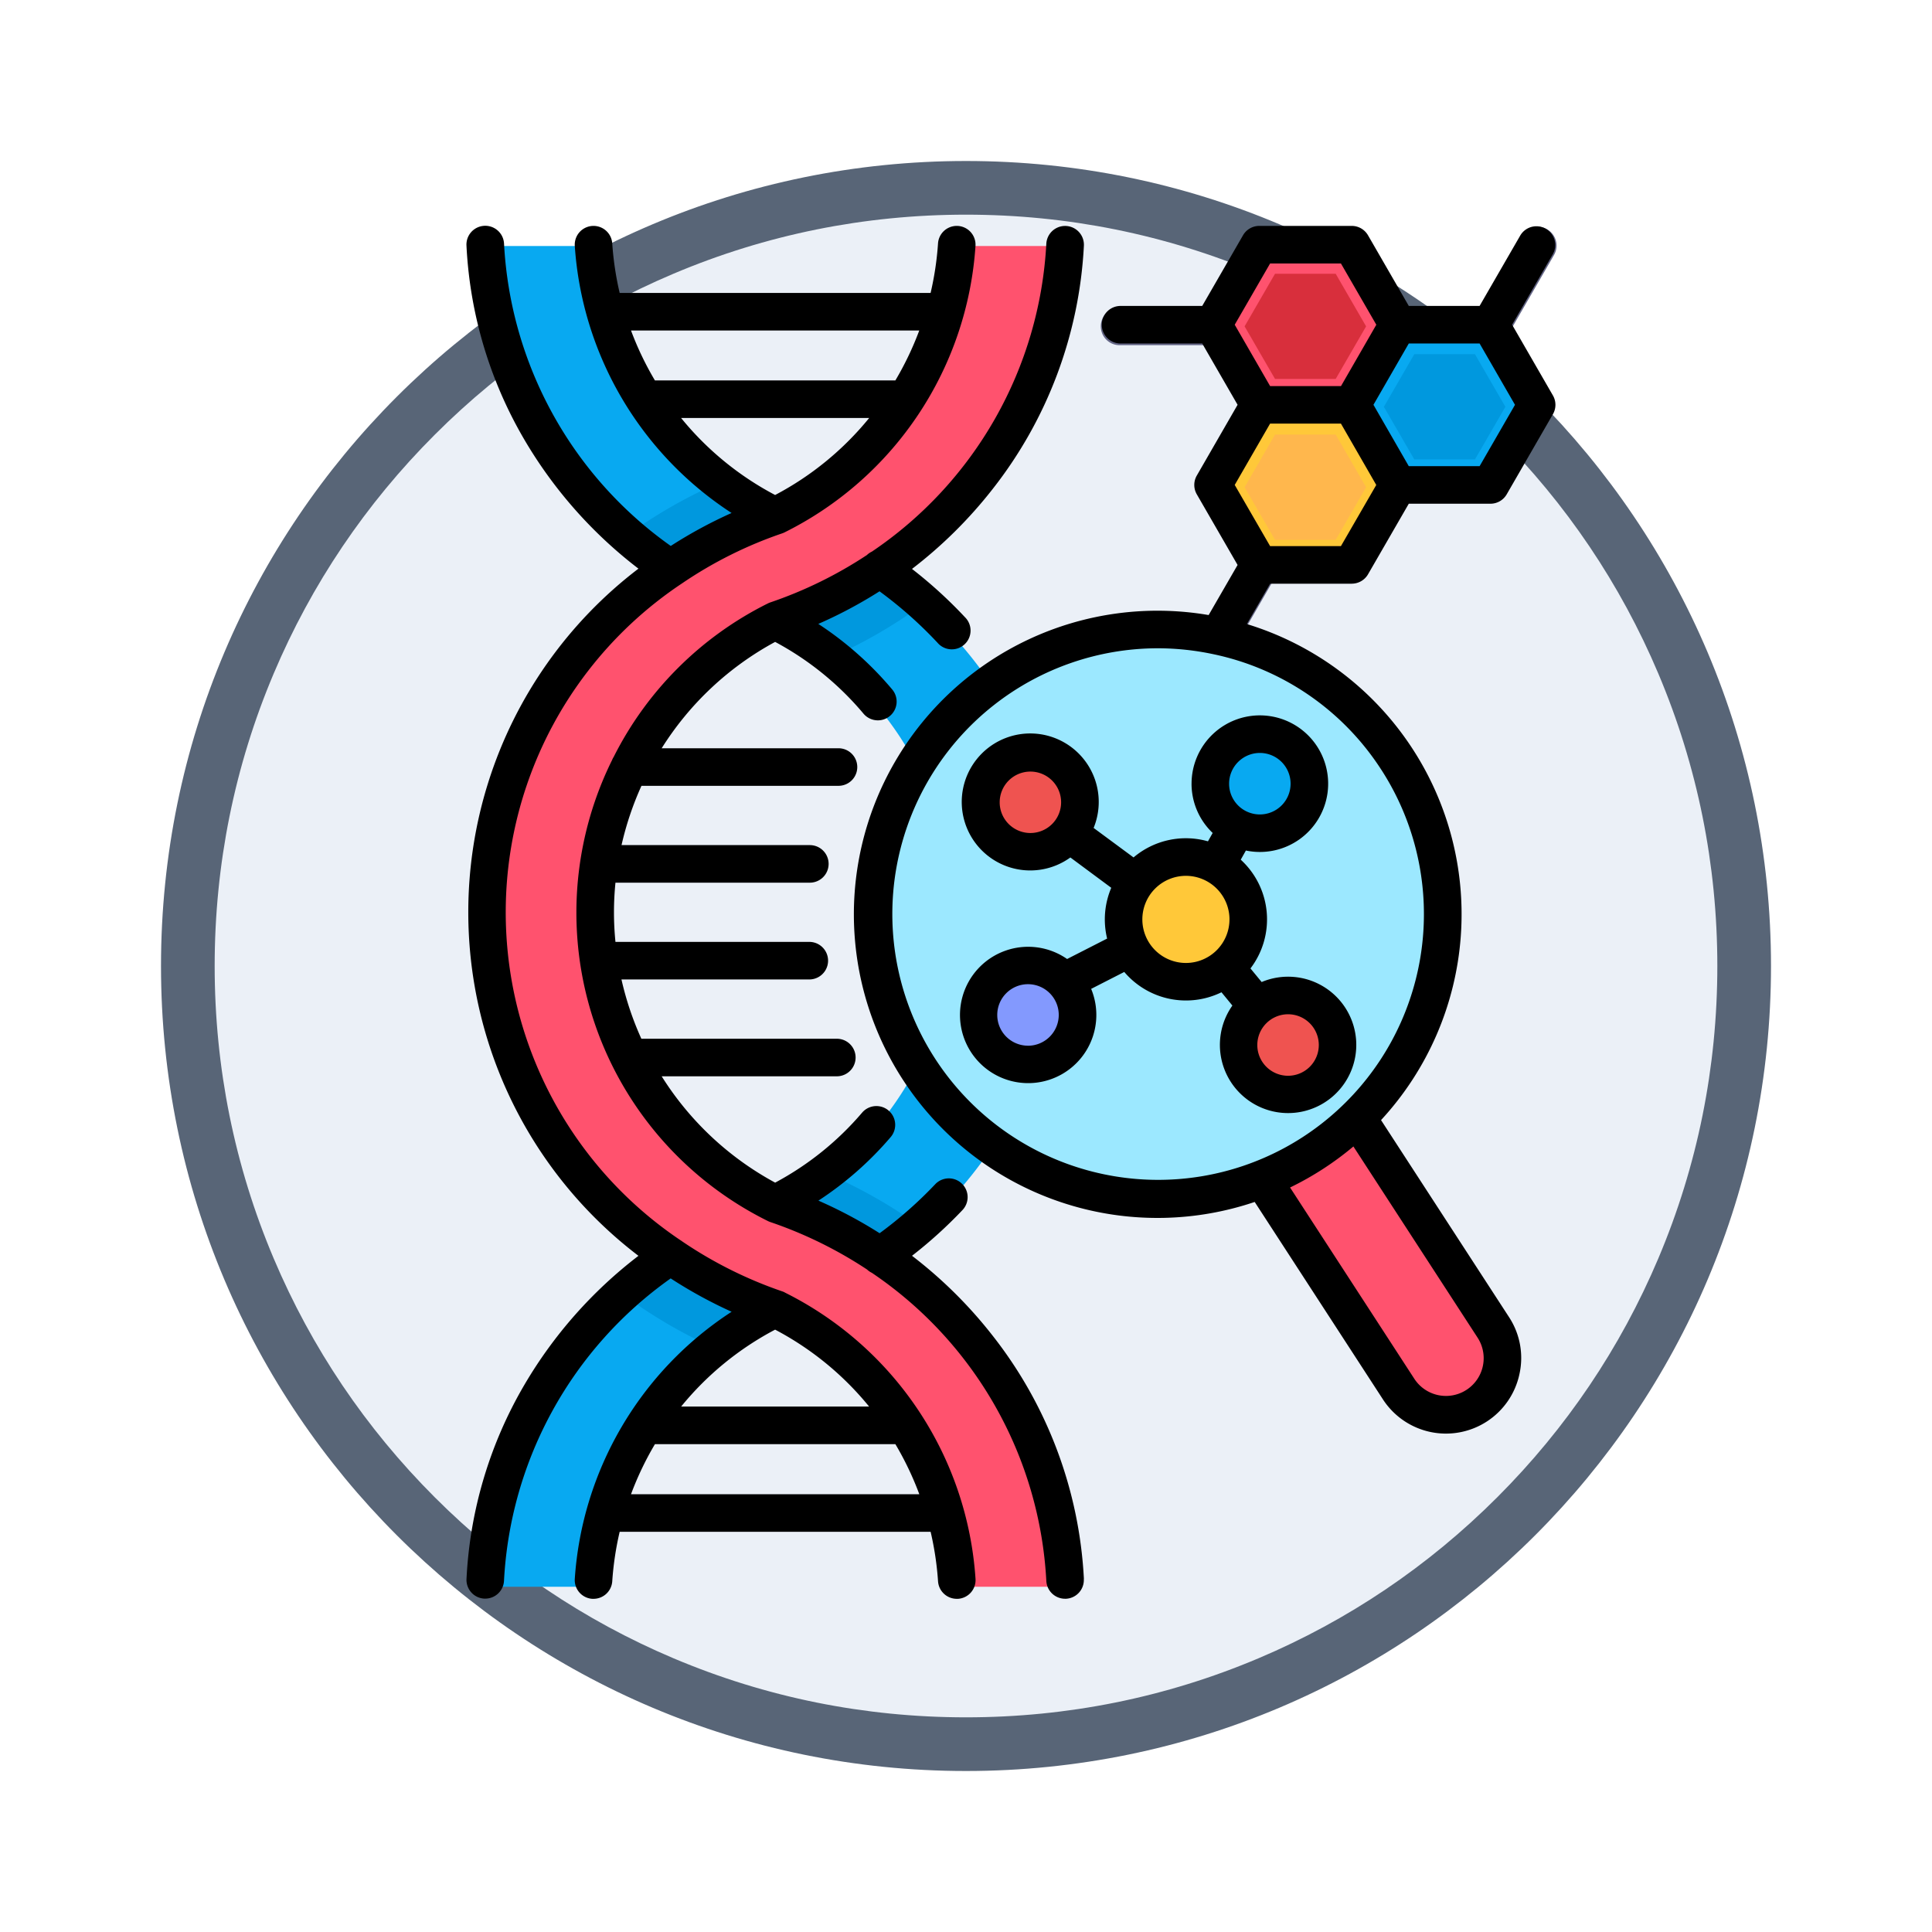 <svg xmlns="http://www.w3.org/2000/svg" xmlns:xlink="http://www.w3.org/1999/xlink" width="108" height="108" viewBox="0 0 108 108">
  <defs>
    <filter id="Path_904797" x="0" y="0" width="108" height="108" filterUnits="userSpaceOnUse">
      <feOffset dy="3" input="SourceAlpha"/>
      <feGaussianBlur stdDeviation="3" result="blur"/>
      <feFlood flood-opacity="0.161"/>
      <feComposite operator="in" in2="blur"/>
      <feComposite in="SourceGraphic"/>
    </filter>
  </defs>
  <g id="Group_1144080" data-name="Group 1144080" transform="translate(-616.766 -1653)">
    <g id="Group_1143825" data-name="Group 1143825" transform="translate(-0.234 70)">
      <g transform="matrix(1, 0, 0, 1, 617, 1583)" filter="url(#Path_904797)">
        <g id="Path_904797-2" data-name="Path 904797" transform="translate(9 6)" fill="#ebf0f7">
          <path d="M 45 88.5 C 39.127 88.5 33.43 87.35 28.068 85.082 C 22.889 82.891 18.236 79.755 14.241 75.759 C 10.245 71.764 7.109 67.111 4.918 61.932 C 2.65 56.57 1.5 50.873 1.5 45 C 1.5 39.127 2.65 33.43 4.918 28.068 C 7.109 22.889 10.245 18.236 14.241 14.241 C 18.236 10.245 22.889 7.109 28.068 4.918 C 33.43 2.65 39.127 1.5 45 1.5 C 50.873 1.5 56.57 2.65 61.932 4.918 C 67.111 7.109 71.764 10.245 75.759 14.241 C 79.755 18.236 82.891 22.889 85.082 28.068 C 87.35 33.43 88.5 39.127 88.5 45 C 88.5 50.873 87.35 56.57 85.082 61.932 C 82.891 67.111 79.755 71.764 75.759 75.759 C 71.764 79.755 67.111 82.891 61.932 85.082 C 56.57 87.35 50.873 88.5 45 88.5 Z" stroke="none"/>
          <path d="M 45 3 C 39.329 3 33.829 4.11 28.653 6.299 C 23.652 8.415 19.16 11.443 15.302 15.302 C 11.443 19.16 8.415 23.652 6.299 28.653 C 4.11 33.829 3 39.329 3 45 C 3 50.671 4.11 56.171 6.299 61.347 C 8.415 66.348 11.443 70.84 15.302 74.698 C 19.16 78.557 23.652 81.585 28.653 83.701 C 33.829 85.89 39.329 87 45 87 C 50.671 87 56.171 85.89 61.347 83.701 C 66.348 81.585 70.84 78.557 74.698 74.698 C 78.557 70.84 81.585 66.348 83.701 61.347 C 85.89 56.171 87 50.671 87 45 C 87 39.329 85.89 33.829 83.701 28.653 C 81.585 23.652 78.557 19.16 74.698 15.302 C 70.84 11.443 66.348 8.415 61.347 6.299 C 56.171 4.11 50.671 3 45 3 M 45 0 C 69.853 0 90 20.147 90 45 C 90 69.853 69.853 90 45 90 C 20.147 90 0 69.853 0 45 C 0 20.147 20.147 0 45 0 Z" stroke="none" fill="#586577"/>
        </g>
      </g>
    </g>
    <g id="molecular_17311237" transform="translate(589.518 1665.128)">
      <g id="Group_1143881" data-name="Group 1143881" transform="translate(54.174 0.569)">
        <path id="Path_906021" data-name="Path 906021" d="M314.763,2.544l-4.1,7.095a1.054,1.054,0,0,1-1.825-1.054l4.1-7.095a1.054,1.054,0,1,1,1.825,1.054ZM299.733,6.51a1.054,1.054,0,0,0-1.054-1.054h-8.187a1.054,1.054,0,0,0,0,2.108h8.187a1.054,1.054,0,0,0,1.054-1.054Zm.761,9.651a1.054,1.054,0,0,0-1.44.386l-4.283,7.419a1.054,1.054,0,1,0,1.825,1.054l4.283-7.419A1.054,1.054,0,0,0,300.495,16.161Z" transform="translate(-254.83 -0.964)" fill="#636585"/>
        <g id="Group_1143865" data-name="Group 1143865" transform="translate(0 1.054)">
          <path id="Path_906022" data-name="Path 906022" d="M75.208,23.183a18.333,18.333,0,0,1-10.124-15.2H59a23.714,23.714,0,0,0,16.208,21.08,18.3,18.3,0,0,1,0,32.787A23.72,23.72,0,0,0,59,82.932h6.084a18.328,18.328,0,0,1,10.124-15.2,24.57,24.57,0,0,0,5.883-2.939,23.229,23.229,0,0,0,0-38.67,24.405,24.405,0,0,0-5.883-2.94Z" transform="translate(-59 -7.982)" fill="#08a9f1" fill-rule="evenodd"/>
        </g>
        <g id="Group_1143866" data-name="Group 1143866" transform="translate(7.957 14.344)">
          <path id="Path_906023" data-name="Path 906023" d="M120.23,98.381a18.471,18.471,0,0,1-3.068-1.911,27.2,27.2,0,0,0-4.343,2.415c-.286.192-.563.392-.84.6a24.45,24.45,0,0,0,8.251,4.778,17.921,17.921,0,0,1,3.161,1.988,27.657,27.657,0,0,0,5.213-2.982,23.949,23.949,0,0,0-2.492-1.945A24.41,24.41,0,0,0,120.23,98.381Zm3.161,36.682a17.9,17.9,0,0,1-3.161,1.984,24.459,24.459,0,0,0-8.251,4.782c.277.2.555.4.84.6a27.877,27.877,0,0,0,4.343,2.415,17.905,17.905,0,0,1,3.068-1.911,24.329,24.329,0,0,0,8.375-4.889A27.412,27.412,0,0,0,123.391,135.063Z" transform="translate(-111.979 -96.47)" fill="#0098de" fill-rule="evenodd"/>
        </g>
        <g id="Group_1143867" data-name="Group 1143867" transform="translate(0.107 1.054)">
          <path id="Path_906024" data-name="Path 906024" d="M75.944,23.183a18.346,18.346,0,0,0,10.128-15.2h6.079a23.714,23.714,0,0,1-16.208,21.08,18.3,18.3,0,0,0,0,32.787A23.714,23.714,0,0,1,92.152,82.932H86.072a18.341,18.341,0,0,0-10.128-15.2,24.651,24.651,0,0,1-5.883-2.939,23.235,23.235,0,0,1,0-38.67,24.482,24.482,0,0,1,5.883-2.94Z" transform="translate(-59.711 -7.982)" fill="#ff526e" fill-rule="evenodd"/>
        </g>
        <g id="Group_1143868" data-name="Group 1143868" transform="translate(40.854 1.054)">
          <path id="Path_906025" data-name="Path 906025" d="M338.811,7.982l2.594,4.492-2.594,4.5h-5.192l-2.594-4.5,2.594-4.492Z" transform="translate(-331.025 -7.982)" fill="#ff526e" fill-rule="evenodd"/>
        </g>
        <g id="Group_1143869" data-name="Group 1143869" transform="translate(40.854 10.043)">
          <path id="Path_906026" data-name="Path 906026" d="M338.811,67.836l2.594,4.5-2.594,4.492h-5.192l-2.594-4.492,2.594-4.5Z" transform="translate(-331.025 -67.836)" fill="#ffc839" fill-rule="evenodd"/>
        </g>
        <g id="Group_1143870" data-name="Group 1143870" transform="translate(48.64 5.547)">
          <path id="Path_906027" data-name="Path 906027" d="M390.654,37.895l2.594,4.5-2.594,4.5h-5.192l-2.594-4.5,2.594-4.5Z" transform="translate(-382.868 -37.895)" fill="#08a9f1" fill-rule="evenodd"/>
        </g>
        <g id="Group_1143871" data-name="Group 1143871" transform="translate(43.623 50.07)">
          <path id="Path_906028" data-name="Path 906028" d="M354.785,334.35l7.641,11.762a3.171,3.171,0,1,1-5.324,3.447L349.461,337.8Z" transform="translate(-349.461 -334.35)" fill="#ff526e" fill-rule="evenodd"/>
        </g>
        <g id="Group_1143872" data-name="Group 1143872" transform="translate(21.778 22.656)">
          <path id="Path_906029" data-name="Path 906029" d="M223.335,152.173a15.985,15.985,0,1,0,12.291,18.972A15.984,15.984,0,0,0,223.335,152.173Z" transform="translate(-204.007 -151.816)" fill="#9ce8ff" fill-rule="evenodd"/>
        </g>
        <g id="Group_1143873" data-name="Group 1143873" transform="translate(35.833 35.428)">
          <path id="Path_906030" data-name="Path 906030" d="M301.088,236.857a3.5,3.5,0,1,1-3.5,3.5A3.5,3.5,0,0,1,301.088,236.857Z" transform="translate(-297.59 -236.857)" fill="#ffc839" fill-rule="evenodd"/>
        </g>
        <g id="Group_1143874" data-name="Group 1143874" transform="translate(27.821 29.579)">
          <path id="Path_906031" data-name="Path 906031" d="M247.024,203.466a2.777,2.777,0,1,0-2.782-2.777A2.783,2.783,0,0,0,247.024,203.466Z" transform="translate(-244.242 -197.911)" fill="#ef5350" fill-rule="evenodd"/>
        </g>
        <g id="Group_1143875" data-name="Group 1143875" transform="translate(42.283 43.197)">
          <path id="Path_906032" data-name="Path 906032" d="M343.324,294.146a2.779,2.779,0,1,0-2.782-2.777A2.786,2.786,0,0,0,343.324,294.146Z" transform="translate(-340.542 -288.587)" fill="#ef5350" fill-rule="evenodd"/>
        </g>
        <g id="Group_1143876" data-name="Group 1143876" transform="translate(27.693 41.512)">
          <path id="Path_906033" data-name="Path 906033" d="M246.167,282.925a2.779,2.779,0,1,0-2.777-2.782A2.784,2.784,0,0,0,246.167,282.925Z" transform="translate(-243.39 -277.366)" fill="#8399fe" fill-rule="evenodd"/>
        </g>
        <g id="Group_1143877" data-name="Group 1143877" transform="translate(40.705 28.529)">
          <path id="Path_906034" data-name="Path 906034" d="M332.808,196.482a2.779,2.779,0,1,0-2.777-2.777A2.78,2.78,0,0,0,332.808,196.482Z" transform="translate(-330.031 -190.923)" fill="#08a9f1" fill-rule="evenodd"/>
        </g>
        <g id="Group_1143878" data-name="Group 1143878" transform="translate(42.65 2.607)">
          <path id="Path_906035" data-name="Path 906035" d="M348.075,18.322l1.7,2.94-1.7,2.939h-3.392l-1.7-2.939,1.7-2.94Z" transform="translate(-342.985 -18.322)" fill="#d82f3c" fill-rule="evenodd"/>
        </g>
        <g id="Group_1143879" data-name="Group 1143879" transform="translate(42.65 11.596)">
          <path id="Path_906036" data-name="Path 906036" d="M348.075,78.176l1.7,2.944-1.7,2.939h-3.392l-1.7-2.939,1.7-2.944Z" transform="translate(-342.985 -78.176)" fill="#ffb74d" fill-rule="evenodd"/>
        </g>
        <g id="Group_1143880" data-name="Group 1143880" transform="translate(50.436 7.104)">
          <path id="Path_906037" data-name="Path 906037" d="M399.917,48.263l1.7,2.94-1.7,2.939h-3.392l-1.7-2.939,1.7-2.94Z" transform="translate(-394.827 -48.263)" fill="#0098de" fill-rule="evenodd"/>
        </g>
      </g>
      <path id="Path_906038" data-name="Path 906038" d="M71.108,60.114a1.032,1.032,0,0,0-.124-.051,23.5,23.5,0,0,1-5.607-2.8,1.037,1.037,0,0,0-.1-.068,22.082,22.082,0,0,1,.095-36.71,23.338,23.338,0,0,1,5.607-2.8,1.026,1.026,0,0,0,.125-.052A19.314,19.314,0,0,0,81.778,1.62a1.049,1.049,0,0,0-2.094-.141,17.267,17.267,0,0,1-.415,2.769H61.888a17.266,17.266,0,0,1-.415-2.769,1.049,1.049,0,1,0-2.094.141,19.354,19.354,0,0,0,8.765,14.928,25.568,25.568,0,0,0-3.4,1.843,22.12,22.12,0,0,1-9.32-16.9,1.049,1.049,0,1,0-2.1.108,23.764,23.764,0,0,0,3.232,10.842,25.02,25.02,0,0,0,6.382,7.219,24.146,24.146,0,0,0,0,38.413,25.017,25.017,0,0,0-6.38,7.218,23.771,23.771,0,0,0-3.232,10.845,1.049,1.049,0,0,0,.994,1.1h.055a1.05,1.05,0,0,0,1.047-1,22.123,22.123,0,0,1,9.318-16.9A25.553,25.553,0,0,0,68.146,61.2a19.353,19.353,0,0,0-8.767,14.929,1.049,1.049,0,0,0,.976,1.118l.072,0a1.05,1.05,0,0,0,1.046-.979,17.266,17.266,0,0,1,.415-2.769H79.27a17.263,17.263,0,0,1,.415,2.769,1.05,1.05,0,0,0,1.046.979l.072,0a1.049,1.049,0,0,0,.977-1.118,19.314,19.314,0,0,0-10.671-16.01ZM63.858,9.138a17.332,17.332,0,0,1-1.336-2.791H78.635A17.327,17.327,0,0,1,77.3,9.138Zm1.463,2.1H75.836a16.967,16.967,0,0,1-5.258,4.305A16.966,16.966,0,0,1,65.321,11.237ZM70.578,62.2a16.969,16.969,0,0,1,5.254,4.3H65.324A16.968,16.968,0,0,1,70.578,62.2Zm-8.056,9.2a17.318,17.318,0,0,1,1.338-2.8H77.3a17.32,17.32,0,0,1,1.338,2.8Zm25.312,4.743a1.049,1.049,0,0,1-.994,1.1h-.055a1.05,1.05,0,0,1-1.047-1,22.2,22.2,0,0,0-9.755-17.221,1.045,1.045,0,0,1-.269-.185,23.578,23.578,0,0,0-5.409-2.653,1.036,1.036,0,0,1-.125-.052,19.233,19.233,0,0,1-8.718-25.769,1.043,1.043,0,0,1,.091-.178A19.219,19.219,0,0,1,70.181,21.6a1.063,1.063,0,0,1,.125-.052,23.586,23.586,0,0,0,5.4-2.647,1.039,1.039,0,0,1,.279-.192A22.192,22.192,0,0,0,85.738,1.5a1.049,1.049,0,0,1,2.1.108,23.992,23.992,0,0,1-5.1,13.6,25.054,25.054,0,0,1-4.509,4.467,25.229,25.229,0,0,1,2.962,2.7A1.049,1.049,0,1,1,79.654,23.8a23.17,23.17,0,0,0-3.24-2.873,25.328,25.328,0,0,1-3.422,1.822,18.907,18.907,0,0,1,4.132,3.666,1.049,1.049,0,1,1-1.606,1.351,16.792,16.792,0,0,0-4.939-4.011A17.074,17.074,0,0,0,64.236,29.7H74.12a1.049,1.049,0,1,1,0,2.1H63.106a17.286,17.286,0,0,0-1.114,3.314H72.518a1.049,1.049,0,1,1,0,2.1H61.652c-.054.548-.083,1.1-.083,1.657s.029,1.106.083,1.653H72.488a1.049,1.049,0,1,1,0,2.1h-10.5A17.272,17.272,0,0,0,63.1,45.938H74.027a1.049,1.049,0,0,1,0,2.1H64.236a17.078,17.078,0,0,0,6.344,5.944,16.791,16.791,0,0,0,4.859-3.911,1.049,1.049,0,1,1,1.6,1.363,18.875,18.875,0,0,1-4.041,3.554,25.346,25.346,0,0,1,3.421,1.822,23.009,23.009,0,0,0,3.109-2.739,1.049,1.049,0,1,1,1.523,1.444,25.185,25.185,0,0,1-2.821,2.556,25.046,25.046,0,0,1,4.509,4.468,24,24,0,0,1,5.1,13.6ZM102.813,20.5a1.05,1.05,0,0,0,.909-.525L106,16.03h4.565a1.049,1.049,0,0,0,.909-.525l2.583-4.478a1.049,1.049,0,0,0,0-1.049l-2.281-3.954,2.281-3.95a1.05,1.05,0,0,0-1.818-1.05l-2.28,3.949H106l-2.28-3.949A1.05,1.05,0,0,0,102.813.5H97.642a1.05,1.05,0,0,0-.909.525l-2.28,3.949H89.888a1.05,1.05,0,0,0,0,2.1h4.565L96.43,10.5,94.15,14.456a1.049,1.049,0,0,0,0,1.049l2.28,3.949-1.618,2.8a16.972,16.972,0,1,0,2.574,32.808l7.159,11.021a4.2,4.2,0,0,0,7.643-1.41,4.165,4.165,0,0,0-.58-3.167l-7.159-11.02a16.961,16.961,0,0,0-7.5-27.729l1.3-2.255h4.565ZM106,7.073h3.959l1.978,3.429-1.978,3.429H106L104.025,10.5ZM96.27,6.024,98.248,2.6h3.959l1.978,3.425-.575,1-1.4,2.431H98.249Zm13.579,56.628a2.109,2.109,0,0,1-3.543,2.289L99.364,54.254a17.111,17.111,0,0,0,3.54-2.294ZM104.464,30.9a14.858,14.858,0,1,1-12.514-6.789,15,15,0,0,1,3.139.334h0a14.769,14.769,0,0,1,9.374,6.455ZM96.27,14.98l1.978-3.429h3.959l1.4,2.431.575,1L102.207,18.4H98.248Zm-2.414,16.7a3.8,3.8,0,0,0,1.181,2.755l-.263.468a4.518,4.518,0,0,0-4.16.9l-2.232-1.649a3.829,3.829,0,1,0-1.3,1.651L89.368,37.5a4.524,4.524,0,0,0-.231,2.839L86.9,41.481a3.811,3.811,0,1,0,1.344,1.67l1.851-.946a4.525,4.525,0,0,0,5.434,1.136l.61.742a3.812,3.812,0,1,0,1.636-1.315l-.625-.76a4.524,4.524,0,0,0-.543-6.079l.287-.512a3.818,3.818,0,1,0-3.037-3.735Zm-9.012,2.758a1.717,1.717,0,1,1,1.721-1.716,1.718,1.718,0,0,1-1.721,1.716Zm-.127,11.889a1.719,1.719,0,1,1,1.716-1.721A1.723,1.723,0,0,1,84.717,46.329ZM99.253,44.57a1.719,1.719,0,1,1-1.721,1.721A1.72,1.72,0,0,1,99.253,44.57ZM97.676,29.962a1.719,1.719,0,1,1-1.721,1.721,1.721,1.721,0,0,1,1.721-1.721Zm-1.7,9.305a2.435,2.435,0,1,1-2.435-2.435A2.437,2.437,0,0,1,95.977,39.267Z" transform="translate(0 0)"/>
    </g>
  </g>
</svg>
